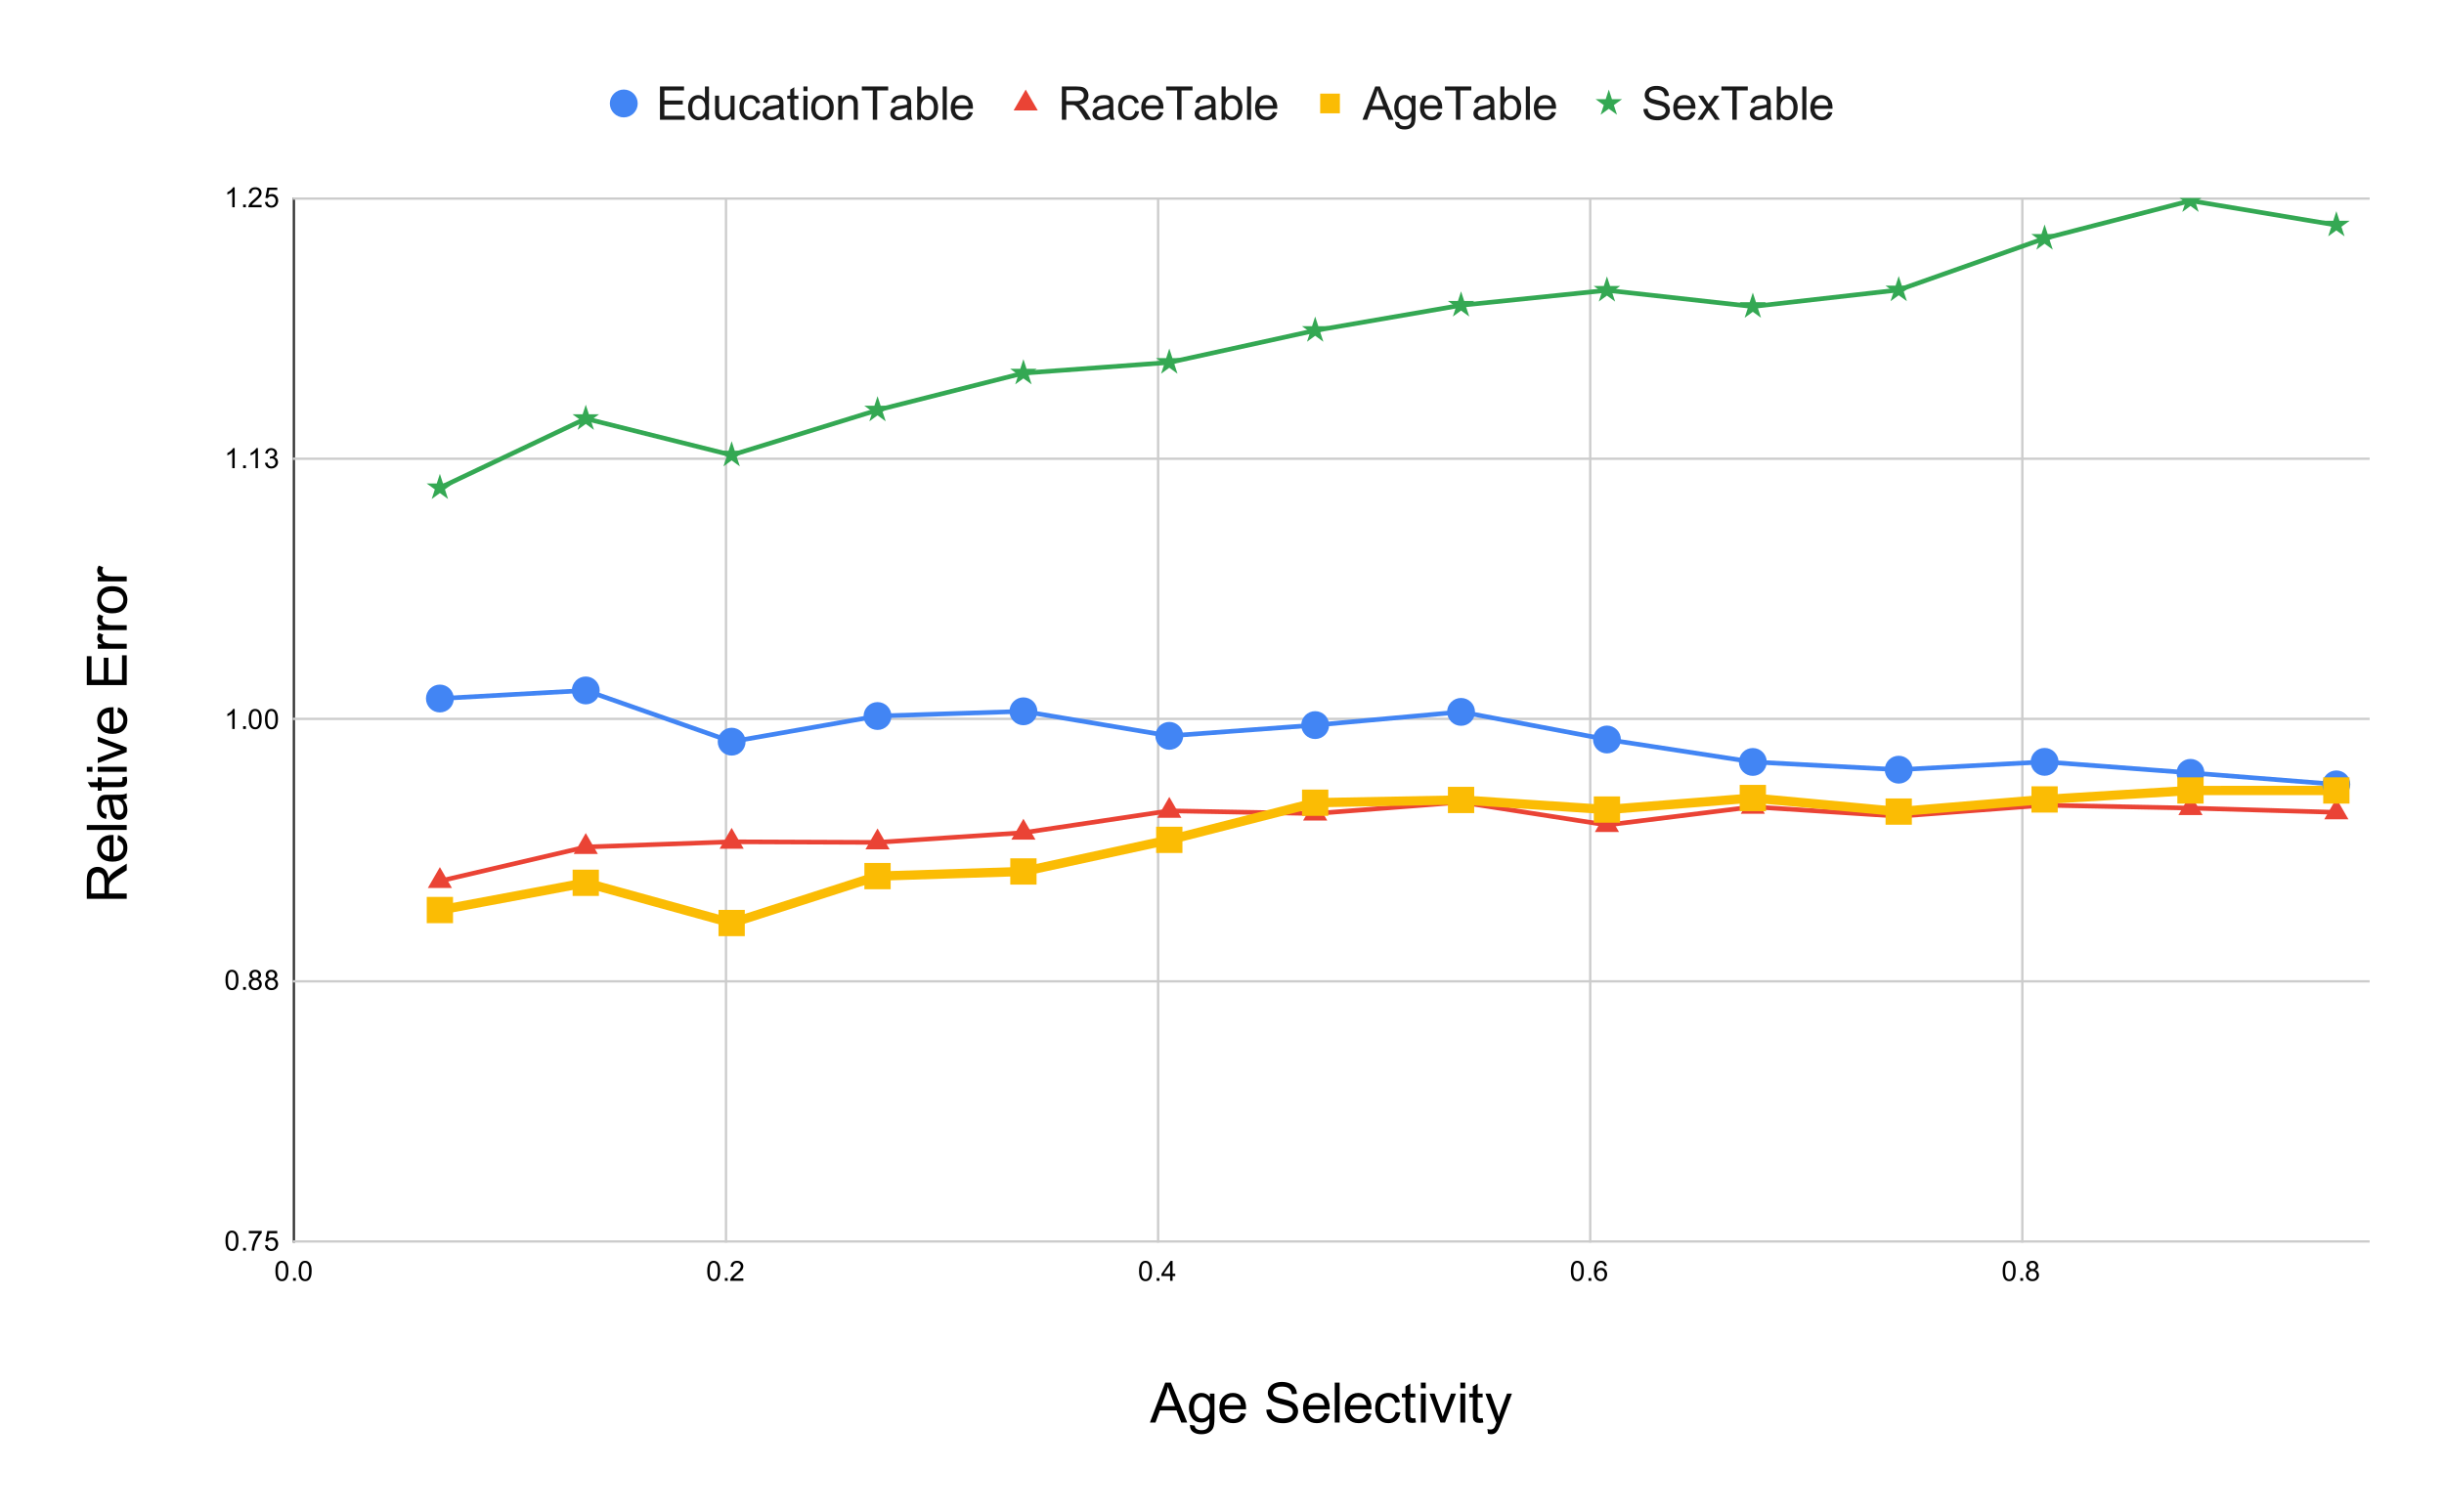 <svg version="1.1" viewBox="0.0 0.0 1052.0 651.0" fill="none" stroke="none" stroke-linecap="square" stroke-miterlimit="10" width="1052" height="651" xmlns:xlink="http://www.w3.org/1999/xlink" xmlns="http://www.w3.org/2000/svg"><path fill="#ffffff" d="M0 0L1052.0 0L1052.0 651.0L0 651.0L0 0Z" fill-rule="nonzero"/><path stroke="#333333" stroke-width="1.0" stroke-linecap="butt" d="M126.5 85.5L126.5 534.5" fill-rule="nonzero"/><path stroke="#cccccc" stroke-width="1.0" stroke-linecap="butt" d="M312.5 85.5L312.5 534.5" fill-rule="nonzero"/><path stroke="#cccccc" stroke-width="1.0" stroke-linecap="butt" d="M498.5 85.5L498.5 534.5" fill-rule="nonzero"/><path stroke="#cccccc" stroke-width="1.0" stroke-linecap="butt" d="M684.5 85.5L684.5 534.5" fill-rule="nonzero"/><path stroke="#cccccc" stroke-width="1.0" stroke-linecap="butt" d="M870.5 85.5L870.5 534.5" fill-rule="nonzero"/><path stroke="#cccccc" stroke-width="1.0" stroke-linecap="butt" d="M126.5 534.5L1019.5 534.5" fill-rule="nonzero"/><path stroke="#cccccc" stroke-width="1.0" stroke-linecap="butt" d="M126.5 422.5L1019.5 422.5" fill-rule="nonzero"/><path stroke="#cccccc" stroke-width="1.0" stroke-linecap="butt" d="M126.5 309.5L1019.5 309.5" fill-rule="nonzero"/><path stroke="#cccccc" stroke-width="1.0" stroke-linecap="butt" d="M126.5 197.5L1019.5 197.5" fill-rule="nonzero"/><path stroke="#cccccc" stroke-width="1.0" stroke-linecap="butt" d="M126.5 85.5L1019.5 85.5" fill-rule="nonzero"/><path stroke="#000000" stroke-width="1.0" stroke-linecap="butt" stroke-opacity="0.0" d="M126.5 497.5L1019.5 497.5" fill-rule="nonzero"/><path stroke="#000000" stroke-width="1.0" stroke-linecap="butt" stroke-opacity="0.0" d="M126.5 459.5L1019.5 459.5" fill-rule="nonzero"/><path stroke="#000000" stroke-width="1.0" stroke-linecap="butt" stroke-opacity="0.0" d="M126.5 384.5L1019.5 384.5" fill-rule="nonzero"/><path stroke="#000000" stroke-width="1.0" stroke-linecap="butt" stroke-opacity="0.0" d="M126.5 347.5L1019.5 347.5" fill-rule="nonzero"/><path stroke="#000000" stroke-width="1.0" stroke-linecap="butt" stroke-opacity="0.0" d="M126.5 272.5L1019.5 272.5" fill-rule="nonzero"/><path stroke="#000000" stroke-width="1.0" stroke-linecap="butt" stroke-opacity="0.0" d="M126.5 234.5L1019.5 234.5" fill-rule="nonzero"/><path stroke="#000000" stroke-width="1.0" stroke-linecap="butt" stroke-opacity="0.0" d="M126.5 160.5L1019.5 160.5" fill-rule="nonzero"/><path stroke="#000000" stroke-width="1.0" stroke-linecap="butt" stroke-opacity="0.0" d="M126.5 122.5L1019.5 122.5" fill-rule="nonzero"/><clipPath id="id_0"><path d="M126.55 85.25L1019.45 85.25L1019.45 534.45L126.55 534.45L126.55 85.25Z" clip-rule="nonzero"/></clipPath><path stroke="#4285f4" stroke-width="2.0" stroke-linecap="butt" clip-path="url(#id_0)" d="M189.344 300.739L252.138 297.265L314.932 319.318L377.726 308.277L440.52 306.249L503.314 316.813L566.108 312.186L628.902 306.5L691.696 318.384L754.49 328.051L817.284 331.378L880.078 328.009L942.872 332.744L1005.666 337.703" fill-rule="nonzero"/><path stroke="#ea4335" stroke-width="2.0" stroke-linecap="butt" clip-path="url(#id_0)" d="M189.344 379.324L252.138 364.663L314.932 362.427L377.726 362.681L440.52 358.507L503.314 349.091L566.108 350.264L628.902 345.383L691.696 355.202L754.49 347.37L817.284 351.418L880.078 346.673L942.872 347.913L1005.666 349.739" fill-rule="nonzero"/><path stroke="#fbbc04" stroke-width="4.0" stroke-linecap="butt" clip-path="url(#id_0)" d="M189.344 391.81L252.138 380.082L314.932 397.398L377.726 377.199L440.52 375.2L503.314 361.592L566.108 345.602L628.902 344.417L691.696 348.547L754.49 343.583L817.284 349.421L880.078 344.193L942.872 340.34L1005.666 340.329" fill-rule="nonzero"/><path stroke="#34a853" stroke-width="2.0" stroke-linecap="butt" clip-path="url(#id_0)" d="M189.344 210.004L252.138 180.229L314.932 195.939L377.726 176.544L440.52 160.636L503.314 156.046L566.108 142.282L628.902 131.432L691.696 124.986L754.49 131.962L817.284 124.837L880.078 102.633L942.872 86.397L1005.666 96.911" fill-rule="nonzero"/><path fill="#4285f4" clip-path="url(#id_0)" d="M195.344 300.739C195.344 304.052 192.658 306.739 189.344 306.739C186.03 306.739 183.344 304.052 183.344 300.739C183.344 297.425 186.03 294.739 189.344 294.739C192.658 294.739 195.344 297.425 195.344 300.739Z" fill-rule="nonzero"/><path fill="#4285f4" clip-path="url(#id_0)" d="M258.138 297.265C258.138 300.579 255.452 303.265 252.138 303.265C248.824 303.265 246.138 300.579 246.138 297.265C246.138 293.951 248.824 291.265 252.138 291.265C255.452 291.265 258.138 293.951 258.138 297.265Z" fill-rule="nonzero"/><path fill="#4285f4" clip-path="url(#id_0)" d="M320.932 319.318C320.932 322.631 318.246 325.318 314.932 325.318C311.618 325.318 308.932 322.631 308.932 319.318C308.932 316.004 311.618 313.318 314.932 313.318C318.246 313.318 320.932 316.004 320.932 319.318Z" fill-rule="nonzero"/><path fill="#4285f4" clip-path="url(#id_0)" d="M383.726 308.277C383.726 311.591 381.04 314.277 377.726 314.277C374.412 314.277 371.726 311.591 371.726 308.277C371.726 304.963 374.412 302.277 377.726 302.277C381.04 302.277 383.726 304.963 383.726 308.277Z" fill-rule="nonzero"/><path fill="#4285f4" clip-path="url(#id_0)" d="M446.52 306.249C446.52 309.563 443.834 312.249 440.52 312.249C437.206 312.249 434.52 309.563 434.52 306.249C434.52 302.936 437.206 300.249 440.52 300.249C443.834 300.249 446.52 302.936 446.52 306.249Z" fill-rule="nonzero"/><path fill="#4285f4" clip-path="url(#id_0)" d="M509.314 316.813C509.314 320.126 506.628 322.813 503.314 322.813C500 322.813 497.314 320.126 497.314 316.813C497.314 313.499 500 310.813 503.314 310.813C506.628 310.813 509.314 313.499 509.314 316.813Z" fill-rule="nonzero"/><path fill="#4285f4" clip-path="url(#id_0)" d="M572.108 312.186C572.108 315.5 569.422 318.186 566.108 318.186C562.794 318.186 560.108 315.5 560.108 312.186C560.108 308.872 562.794 306.186 566.108 306.186C569.422 306.186 572.108 308.872 572.108 312.186Z" fill-rule="nonzero"/><path fill="#4285f4" clip-path="url(#id_0)" d="M634.902 306.5C634.902 309.814 632.216 312.5 628.902 312.5C625.588 312.5 622.902 309.814 622.902 306.5C622.902 303.186 625.588 300.5 628.902 300.5C632.216 300.5 634.902 303.186 634.902 306.5Z" fill-rule="nonzero"/><path fill="#4285f4" clip-path="url(#id_0)" d="M697.696 318.384C697.696 321.698 695.01 324.384 691.696 324.384C688.382 324.384 685.696 321.698 685.696 318.384C685.696 315.07 688.382 312.384 691.696 312.384C695.01 312.384 697.696 315.07 697.696 318.384Z" fill-rule="nonzero"/><path fill="#4285f4" clip-path="url(#id_0)" d="M760.49 328.051C760.49 331.365 757.804 334.051 754.49 334.051C751.176 334.051 748.49 331.365 748.49 328.051C748.49 324.738 751.176 322.051 754.49 322.051C757.804 322.051 760.49 324.738 760.49 328.051Z" fill-rule="nonzero"/><path fill="#4285f4" clip-path="url(#id_0)" d="M823.284 331.378C823.284 334.692 820.598 337.378 817.284 337.378C813.97 337.378 811.284 334.692 811.284 331.378C811.284 328.065 813.97 325.378 817.284 325.378C820.598 325.378 823.284 328.065 823.284 331.378Z" fill-rule="nonzero"/><path fill="#4285f4" clip-path="url(#id_0)" d="M886.078 328.009C886.078 331.323 883.392 334.009 880.078 334.009C876.764 334.009 874.078 331.323 874.078 328.009C874.078 324.696 876.764 322.009 880.078 322.009C883.392 322.009 886.078 324.696 886.078 328.009Z" fill-rule="nonzero"/><path fill="#4285f4" clip-path="url(#id_0)" d="M948.872 332.744C948.872 336.058 946.186 338.744 942.872 338.744C939.558 338.744 936.872 336.058 936.872 332.744C936.872 329.43 939.558 326.744 942.872 326.744C946.186 326.744 948.872 329.43 948.872 332.744Z" fill-rule="nonzero"/><path fill="#4285f4" clip-path="url(#id_0)" d="M1011.666 337.703C1011.666 341.017 1008.98 343.703 1005.666 343.703C1002.352 343.703 999.666 341.017 999.666 337.703C999.666 334.389 1002.352 331.703 1005.666 331.703C1008.98 331.703 1011.666 334.389 1011.666 337.703Z" fill-rule="nonzero"/><path fill="#ea4335" clip-path="url(#id_0)" d="M189.344 373.324L194.54 382.324L184.148 382.324Z" fill-rule="nonzero"/><path fill="#ea4335" clip-path="url(#id_0)" d="M252.138 358.663L257.334 367.663L246.942 367.663Z" fill-rule="nonzero"/><path fill="#ea4335" clip-path="url(#id_0)" d="M314.932 356.427L320.128 365.427L309.736 365.427Z" fill-rule="nonzero"/><path fill="#ea4335" clip-path="url(#id_0)" d="M377.726 356.681L382.922 365.681L372.53 365.681Z" fill-rule="nonzero"/><path fill="#ea4335" clip-path="url(#id_0)" d="M440.52 352.507L445.716 361.507L435.324 361.507Z" fill-rule="nonzero"/><path fill="#ea4335" clip-path="url(#id_0)" d="M503.314 343.091L508.51 352.091L498.118 352.091Z" fill-rule="nonzero"/><path fill="#ea4335" clip-path="url(#id_0)" d="M566.108 344.264L571.304 353.264L560.912 353.264Z" fill-rule="nonzero"/><path fill="#ea4335" clip-path="url(#id_0)" d="M628.902 339.383L634.098 348.383L623.706 348.383Z" fill-rule="nonzero"/><path fill="#ea4335" clip-path="url(#id_0)" d="M691.696 349.202L696.892 358.202L686.5 358.202Z" fill-rule="nonzero"/><path fill="#ea4335" clip-path="url(#id_0)" d="M754.49 341.37L759.686 350.37L749.294 350.37Z" fill-rule="nonzero"/><path fill="#ea4335" clip-path="url(#id_0)" d="M817.284 345.418L822.48 354.418L812.088 354.418Z" fill-rule="nonzero"/><path fill="#ea4335" clip-path="url(#id_0)" d="M880.078 340.673L885.274 349.673L874.882 349.673Z" fill-rule="nonzero"/><path fill="#ea4335" clip-path="url(#id_0)" d="M942.872 341.913L948.068 350.913L937.676 350.913Z" fill-rule="nonzero"/><path fill="#ea4335" clip-path="url(#id_0)" d="M1005.666 343.739L1010.862 352.739L1000.47 352.739Z" fill-rule="nonzero"/><path fill="#fbbc04" clip-path="url(#id_0)" d="M183.687 386.153L195.001 386.153L195.001 397.467L183.687 397.467Z" fill-rule="nonzero"/><path fill="#fbbc04" clip-path="url(#id_0)" d="M246.481 374.425L257.795 374.425L257.795 385.739L246.481 385.739Z" fill-rule="nonzero"/><path fill="#fbbc04" clip-path="url(#id_0)" d="M309.275 391.741L320.589 391.741L320.589 403.055L309.275 403.055Z" fill-rule="nonzero"/><path fill="#fbbc04" clip-path="url(#id_0)" d="M372.069 371.542L383.383 371.542L383.383 382.856L372.069 382.856Z" fill-rule="nonzero"/><path fill="#fbbc04" clip-path="url(#id_0)" d="M434.863 369.543L446.177 369.543L446.177 380.857L434.863 380.857Z" fill-rule="nonzero"/><path fill="#fbbc04" clip-path="url(#id_0)" d="M497.657 355.936L508.971 355.936L508.971 367.249L497.657 367.249Z" fill-rule="nonzero"/><path fill="#fbbc04" clip-path="url(#id_0)" d="M560.451 339.945L571.765 339.945L571.765 351.259L560.451 351.259Z" fill-rule="nonzero"/><path fill="#fbbc04" clip-path="url(#id_0)" d="M623.245 338.76L634.559 338.76L634.559 350.074L623.245 350.074Z" fill-rule="nonzero"/><path fill="#fbbc04" clip-path="url(#id_0)" d="M686.039 342.89L697.353 342.89L697.353 354.204L686.039 354.204Z" fill-rule="nonzero"/><path fill="#fbbc04" clip-path="url(#id_0)" d="M748.833 337.926L760.147 337.926L760.147 349.24L748.833 349.24Z" fill-rule="nonzero"/><path fill="#fbbc04" clip-path="url(#id_0)" d="M811.627 343.764L822.941 343.764L822.941 355.078L811.627 355.078Z" fill-rule="nonzero"/><path fill="#fbbc04" clip-path="url(#id_0)" d="M874.421 338.536L885.735 338.536L885.735 349.85L874.421 349.85Z" fill-rule="nonzero"/><path fill="#fbbc04" clip-path="url(#id_0)" d="M937.215 334.683L948.529 334.683L948.529 345.997L937.215 345.997Z" fill-rule="nonzero"/><path fill="#fbbc04" clip-path="url(#id_0)" d="M1000.009 334.672L1011.323 334.672L1011.323 345.986L1000.009 345.986Z" fill-rule="nonzero"/><path fill="#34a853" clip-path="url(#id_0)" d="M189.344 204.004L190.691 208.15L195.05 208.15L191.524 210.713L192.871 214.858L189.344 212.296L185.817 214.858L187.164 210.713L183.638 208.15L187.997 208.15Z" fill-rule="nonzero"/><path fill="#34a853" clip-path="url(#id_0)" d="M252.138 174.229L253.485 178.375L257.844 178.375L254.318 180.938L255.665 185.083L252.138 182.521L248.611 185.083L249.958 180.938L246.432 178.375L250.791 178.375Z" fill-rule="nonzero"/><path fill="#34a853" clip-path="url(#id_0)" d="M314.932 189.939L316.279 194.084L320.638 194.084L317.112 196.647L318.459 200.793L314.932 198.23L311.405 200.793L312.752 196.647L309.226 194.084L313.585 194.084Z" fill-rule="nonzero"/><path fill="#34a853" clip-path="url(#id_0)" d="M377.726 170.544L379.073 174.69L383.432 174.69L379.906 177.253L381.253 181.398L377.726 178.836L374.199 181.398L375.546 177.253L372.02 174.69L376.379 174.69Z" fill-rule="nonzero"/><path fill="#34a853" clip-path="url(#id_0)" d="M440.52 154.636L441.867 158.782L446.226 158.782L442.7 161.345L444.047 165.49L440.52 162.928L436.993 165.49L438.34 161.345L434.814 158.782L439.173 158.782Z" fill-rule="nonzero"/><path fill="#34a853" clip-path="url(#id_0)" d="M503.314 150.046L504.661 154.192L509.02 154.192L505.494 156.755L506.841 160.901L503.314 158.338L499.787 160.901L501.134 156.755L497.608 154.192L501.967 154.192Z" fill-rule="nonzero"/><path fill="#34a853" clip-path="url(#id_0)" d="M566.108 136.282L567.455 140.428L571.814 140.428L568.288 142.99L569.635 147.136L566.108 144.574L562.581 147.136L563.928 142.99L560.402 140.428L564.761 140.428Z" fill-rule="nonzero"/><path fill="#34a853" clip-path="url(#id_0)" d="M628.902 125.432L630.249 129.577L634.608 129.577L631.082 132.14L632.429 136.286L628.902 133.723L625.375 136.286L626.722 132.14L623.196 129.577L627.555 129.577Z" fill-rule="nonzero"/><path fill="#34a853" clip-path="url(#id_0)" d="M691.696 118.986L693.043 123.132L697.402 123.132L693.876 125.694L695.223 129.84L691.696 127.277L688.169 129.84L689.516 125.694L685.99 123.132L690.349 123.132Z" fill-rule="nonzero"/><path fill="#34a853" clip-path="url(#id_0)" d="M754.49 125.962L755.837 130.108L760.196 130.108L756.67 132.67L758.017 136.816L754.49 134.254L750.963 136.816L752.311 132.67L748.784 130.108L753.143 130.108Z" fill-rule="nonzero"/><path fill="#34a853" clip-path="url(#id_0)" d="M817.284 118.837L818.631 122.983L822.99 122.983L819.464 125.545L820.811 129.691L817.284 127.129L813.757 129.691L815.105 125.545L811.578 122.983L815.937 122.983Z" fill-rule="nonzero"/><path fill="#34a853" clip-path="url(#id_0)" d="M880.078 96.633L881.425 100.779L885.784 100.779L882.258 103.342L883.605 107.487L880.078 104.925L876.551 107.487L877.899 103.342L874.372 100.779L878.731 100.779Z" fill-rule="nonzero"/><path fill="#34a853" clip-path="url(#id_0)" d="M942.872 80.397L944.219 84.543L948.578 84.543L945.052 87.105L946.399 91.251L942.872 88.689L939.345 91.251L940.692 87.105L937.166 84.543L941.525 84.543Z" fill-rule="nonzero"/><path fill="#34a853" clip-path="url(#id_0)" d="M1005.666 90.911L1007.013 95.057L1011.372 95.057L1007.846 97.619L1009.193 101.765L1005.666 99.203L1002.139 101.765L1003.486 97.619L999.96 95.057L1004.319 95.057Z" fill-rule="nonzero"/><path fill="#000000" d="M494.969 612.45L501.562 595.263L504.016 595.263L511.047 612.45L508.453 612.45L506.453 607.247L499.266 607.247L497.375 612.45L494.969 612.45ZM499.922 605.388L505.75 605.388L503.953 600.638Q503.141 598.466 502.734 597.075Q502.406 598.731 501.812 600.356L499.922 605.388ZM512.203 613.481L514.25 613.794Q514.375 614.731 514.969 615.169Q515.75 615.763 517.109 615.763Q518.578 615.763 519.375 615.169Q520.172 614.591 520.453 613.528Q520.609 612.888 520.594 610.825Q519.219 612.45 517.156 612.45Q514.594 612.45 513.188 610.606Q511.781 608.747 511.781 606.153Q511.781 604.372 512.422 602.872Q513.062 601.356 514.281 600.544Q515.516 599.716 517.172 599.716Q519.375 599.716 520.797 601.497L520.797 599.997L522.75 599.997L522.75 610.763Q522.75 613.669 522.156 614.872Q521.562 616.091 520.281 616.794Q519.0 617.497 517.125 617.497Q514.891 617.497 513.516 616.497Q512.156 615.497 512.203 613.481ZM513.938 605.997Q513.938 608.45 514.906 609.575Q515.891 610.7 517.359 610.7Q518.812 610.7 519.797 609.591Q520.781 608.466 520.781 606.075Q520.781 603.794 519.766 602.638Q518.75 601.466 517.312 601.466Q515.906 601.466 514.922 602.606Q513.938 603.747 513.938 605.997ZM534.109 608.434L536.281 608.716Q535.766 610.622 534.375 611.684Q532.984 612.731 530.812 612.731Q528.078 612.731 526.469 611.059Q524.875 609.372 524.875 606.325Q524.875 603.184 526.484 601.45Q528.109 599.716 530.688 599.716Q533.188 599.716 534.766 601.419Q536.359 603.122 536.359 606.2Q536.359 606.388 536.344 606.763L527.062 606.763Q527.172 608.809 528.219 609.903Q529.266 610.997 530.828 610.997Q531.984 610.997 532.797 610.388Q533.625 609.778 534.109 608.434ZM527.172 605.028L534.125 605.028Q533.984 603.466 533.328 602.669Q532.328 601.45 530.719 601.45Q529.266 601.45 528.266 602.434Q527.281 603.403 527.172 605.028ZM545.078 606.934L547.219 606.747Q547.375 608.028 547.922 608.856Q548.484 609.684 549.656 610.2Q550.828 610.7 552.297 610.7Q553.594 610.7 554.594 610.325Q555.594 609.934 556.078 609.263Q556.562 608.575 556.562 607.778Q556.562 606.981 556.094 606.372Q555.625 605.763 554.547 605.356Q553.859 605.091 551.484 604.528Q549.125 603.95 548.172 603.45Q546.938 602.809 546.328 601.856Q545.734 600.888 545.734 599.716Q545.734 598.403 546.469 597.278Q547.219 596.153 548.625 595.575Q550.047 594.981 551.781 594.981Q553.688 594.981 555.141 595.591Q556.609 596.2 557.391 597.403Q558.188 598.591 558.234 600.106L556.062 600.278Q555.891 598.638 554.875 597.809Q553.859 596.981 551.875 596.981Q549.812 596.981 548.859 597.747Q547.922 598.497 547.922 599.559Q547.922 600.481 548.594 601.075Q549.25 601.684 552.016 602.309Q554.797 602.934 555.828 603.403Q557.328 604.091 558.031 605.153Q558.75 606.216 558.75 607.591Q558.75 608.966 557.969 610.184Q557.188 611.388 555.719 612.075Q554.25 612.747 552.406 612.747Q550.078 612.747 548.5 612.075Q546.922 611.388 546.016 610.028Q545.125 608.653 545.078 606.934ZM570.109 608.434L572.281 608.716Q571.766 610.622 570.375 611.684Q568.984 612.731 566.812 612.731Q564.078 612.731 562.469 611.059Q560.875 609.372 560.875 606.325Q560.875 603.184 562.484 601.45Q564.109 599.716 566.688 599.716Q569.188 599.716 570.766 601.419Q572.359 603.122 572.359 606.2Q572.359 606.388 572.344 606.763L563.062 606.763Q563.172 608.809 564.219 609.903Q565.266 610.997 566.828 610.997Q567.984 610.997 568.797 610.388Q569.625 609.778 570.109 608.434ZM563.172 605.028L570.125 605.028Q569.984 603.466 569.328 602.669Q568.328 601.45 566.719 601.45Q565.266 601.45 564.266 602.434Q563.281 603.403 563.172 605.028ZM574.531 612.45L574.531 595.263L576.641 595.263L576.641 612.45L574.531 612.45ZM588.109 608.434L590.281 608.716Q589.766 610.622 588.375 611.684Q586.984 612.731 584.812 612.731Q582.078 612.731 580.469 611.059Q578.875 609.372 578.875 606.325Q578.875 603.184 580.484 601.45Q582.109 599.716 584.688 599.716Q587.188 599.716 588.766 601.419Q590.359 603.122 590.359 606.2Q590.359 606.388 590.344 606.763L581.062 606.763Q581.172 608.809 582.219 609.903Q583.266 610.997 584.828 610.997Q585.984 610.997 586.797 610.388Q587.625 609.778 588.109 608.434ZM581.172 605.028L588.125 605.028Q587.984 603.466 587.328 602.669Q586.328 601.45 584.719 601.45Q583.266 601.45 582.266 602.434Q581.281 603.403 581.172 605.028ZM600.703 607.888L602.781 608.153Q602.438 610.309 601.031 611.528Q599.641 612.731 597.594 612.731Q595.047 612.731 593.484 611.059Q591.938 609.388 591.938 606.278Q591.938 604.263 592.609 602.747Q593.281 601.231 594.641 600.481Q596.0 599.716 597.609 599.716Q599.641 599.716 600.922 600.747Q602.219 601.778 602.578 603.653L600.531 603.981Q600.234 602.716 599.484 602.091Q598.75 601.45 597.688 601.45Q596.094 601.45 595.094 602.606Q594.109 603.747 594.109 606.216Q594.109 608.716 595.062 609.856Q596.031 610.997 597.578 610.997Q598.812 610.997 599.641 610.231Q600.484 609.466 600.703 607.888ZM609.188 610.559L609.5 612.419Q608.609 612.622 607.906 612.622Q606.75 612.622 606.109 612.263Q605.484 611.888 605.219 611.294Q604.969 610.7 604.969 608.809L604.969 601.638L603.422 601.638L603.422 599.997L604.969 599.997L604.969 596.919L607.062 595.653L607.062 599.997L609.188 599.997L609.188 601.638L607.062 601.638L607.062 608.919Q607.062 609.825 607.172 610.091Q607.297 610.341 607.547 610.497Q607.797 610.638 608.266 610.638Q608.609 610.638 609.188 610.559ZM611.594 597.7L611.594 595.263L613.703 595.263L613.703 597.7L611.594 597.7ZM611.594 612.45L611.594 599.997L613.703 599.997L613.703 612.45L611.594 612.45ZM620.047 612.45L615.312 599.997L617.531 599.997L620.203 607.45Q620.641 608.669 621.0 609.966Q621.281 608.981 621.781 607.591L624.547 599.997L626.719 599.997L622.016 612.45L620.047 612.45ZM628.594 597.7L628.594 595.263L630.703 595.263L630.703 597.7L628.594 597.7ZM628.594 612.45L628.594 599.997L630.703 599.997L630.703 612.45L628.594 612.45ZM638.188 610.559L638.5 612.419Q637.609 612.622 636.906 612.622Q635.75 612.622 635.109 612.263Q634.484 611.888 634.219 611.294Q633.969 610.7 633.969 608.809L633.969 601.638L632.422 601.638L632.422 599.997L633.969 599.997L633.969 596.919L636.062 595.653L636.062 599.997L638.188 599.997L638.188 601.638L636.062 601.638L636.062 608.919Q636.062 609.825 636.172 610.091Q636.297 610.341 636.547 610.497Q636.797 610.638 637.266 610.638Q637.609 610.638 638.188 610.559ZM640.484 617.247L640.25 615.263Q640.953 615.45 641.469 615.45Q642.172 615.45 642.594 615.216Q643.016 614.981 643.281 614.559Q643.484 614.247 643.922 612.997Q643.984 612.809 644.109 612.481L639.391 599.997L641.656 599.997L644.25 607.216Q644.75 608.575 645.156 610.091Q645.516 608.638 646.016 607.263L648.688 599.997L650.797 599.997L646.062 612.669Q645.297 614.716 644.875 615.481Q644.312 616.528 643.578 617.013Q642.859 617.497 641.844 617.497Q641.234 617.497 640.484 617.247Z" fill-rule="nonzero"/><path fill="#000000" d="M54.55 386.959L37.363 386.959L37.363 379.35Q37.363 377.053 37.831 375.866Q38.3 374.663 39.472 373.944Q40.644 373.225 42.05 373.225Q43.878 373.225 45.144 374.413Q46.394 375.6 46.738 378.069Q47.159 377.163 47.581 376.694Q48.503 375.694 49.878 374.803L54.55 371.819L54.55 374.678L50.972 376.959Q49.425 377.944 48.613 378.6Q47.784 379.241 47.456 379.756Q47.128 380.256 47.003 380.788Q46.925 381.178 46.925 382.053L46.925 384.694L54.55 384.694L54.55 386.959ZM44.956 384.694L44.956 379.803Q44.956 378.241 44.628 377.366Q44.3 376.491 43.597 376.038Q42.894 375.569 42.05 375.569Q40.831 375.569 40.05 376.459Q39.269 377.334 39.269 379.256L39.269 384.694L44.956 384.694ZM50.534 361.741L50.816 359.569Q52.722 360.084 53.784 361.475Q54.831 362.866 54.831 365.038Q54.831 367.772 53.159 369.381Q51.472 370.975 48.425 370.975Q45.284 370.975 43.55 369.366Q41.816 367.741 41.816 365.163Q41.816 362.663 43.519 361.084Q45.222 359.491 48.3 359.491Q48.488 359.491 48.863 359.506L48.863 368.788Q50.909 368.678 52.003 367.631Q53.097 366.584 53.097 365.022Q53.097 363.866 52.488 363.053Q51.878 362.225 50.534 361.741ZM47.128 368.678L47.128 361.725Q45.566 361.866 44.769 362.522Q43.55 363.522 43.55 365.131Q43.55 366.584 44.534 367.584Q45.503 368.569 47.128 368.678ZM54.55 357.319L37.363 357.319L37.363 355.209L54.55 355.209L54.55 357.319ZM53.019 344.147Q54.003 345.319 54.425 346.413Q54.831 347.491 54.831 348.725Q54.831 350.772 53.831 351.881Q52.831 352.975 51.269 352.975Q50.347 352.975 49.597 352.569Q48.847 352.147 48.394 351.475Q47.925 350.803 47.691 349.959Q47.534 349.334 47.378 348.084Q47.066 345.522 46.644 344.319Q46.222 344.303 46.097 344.303Q44.816 344.303 44.284 344.913Q43.566 345.709 43.566 347.303Q43.566 348.803 44.097 349.506Q44.613 350.209 45.941 350.553L45.659 352.616Q44.331 352.334 43.519 351.694Q42.706 351.053 42.269 349.834Q41.816 348.616 41.816 347.006Q41.816 345.413 42.191 344.413Q42.566 343.413 43.144 342.944Q43.706 342.475 44.581 342.288Q45.113 342.194 46.519 342.194L49.331 342.194Q52.269 342.194 53.05 342.053Q53.831 341.913 54.55 341.522L54.55 343.725Q53.894 344.053 53.019 344.147ZM48.3 344.319Q48.769 345.475 49.097 347.772Q49.284 349.069 49.519 349.616Q49.753 350.147 50.206 350.444Q50.659 350.725 51.206 350.725Q52.05 350.725 52.613 350.1Q53.175 349.459 53.175 348.225Q53.175 347.006 52.644 346.053Q52.113 345.1 51.191 344.663Q50.472 344.319 49.081 344.319L48.3 344.319ZM52.659 334.663L54.519 334.35Q54.722 335.241 54.722 335.944Q54.722 337.1 54.363 337.741Q53.988 338.366 53.394 338.631Q52.8 338.881 50.909 338.881L43.738 338.881L43.738 340.428L42.097 340.428L42.097 338.881L39.019 338.881L37.753 336.788L42.097 336.788L42.097 334.663L43.738 334.663L43.738 336.788L51.019 336.788Q51.925 336.788 52.191 336.678Q52.441 336.553 52.597 336.303Q52.738 336.053 52.738 335.584Q52.738 335.241 52.659 334.663ZM39.8 332.256L37.363 332.256L37.363 330.147L39.8 330.147L39.8 332.256ZM54.55 332.256L42.097 332.256L42.097 330.147L54.55 330.147L54.55 332.256ZM54.55 323.803L42.097 328.538L42.097 326.319L49.55 323.647Q50.769 323.209 52.066 322.85Q51.081 322.569 49.691 322.069L42.097 319.303L42.097 317.131L54.55 321.834L54.55 323.803ZM50.534 306.741L50.816 304.569Q52.722 305.084 53.784 306.475Q54.831 307.866 54.831 310.038Q54.831 312.772 53.159 314.381Q51.472 315.975 48.425 315.975Q45.284 315.975 43.55 314.366Q41.816 312.741 41.816 310.163Q41.816 307.663 43.519 306.084Q45.222 304.491 48.3 304.491Q48.488 304.491 48.863 304.506L48.863 313.788Q50.909 313.678 52.003 312.631Q53.097 311.584 53.097 310.022Q53.097 308.866 52.488 308.053Q51.878 307.225 50.534 306.741ZM47.128 313.678L47.128 306.725Q45.566 306.866 44.769 307.522Q43.55 308.522 43.55 310.131Q43.55 311.584 44.534 312.584Q45.503 313.569 47.128 313.678ZM54.55 294.944L37.363 294.944L37.363 282.522L39.394 282.522L39.394 292.678L44.659 292.678L44.659 283.178L46.675 283.178L46.675 292.678L52.519 292.678L52.519 282.131L54.55 282.131L54.55 294.944ZM54.55 279.288L42.097 279.288L42.097 277.397L43.988 277.397Q42.659 276.663 42.238 276.053Q41.816 275.428 41.816 274.694Q41.816 273.631 42.503 272.522L44.456 273.256Q44.003 274.022 44.003 274.803Q44.003 275.491 44.425 276.053Q44.831 276.6 45.566 276.834Q46.691 277.178 48.034 277.178L54.55 277.178L54.55 279.288ZM54.55 271.288L42.097 271.288L42.097 269.397L43.988 269.397Q42.659 268.663 42.238 268.053Q41.816 267.428 41.816 266.694Q41.816 265.631 42.503 264.522L44.456 265.256Q44.003 266.022 44.003 266.803Q44.003 267.491 44.425 268.053Q44.831 268.6 45.566 268.834Q46.691 269.178 48.034 269.178L54.55 269.178L54.55 271.288ZM48.331 264.053Q44.863 264.053 43.206 262.131Q41.816 260.522 41.816 258.209Q41.816 255.647 43.503 254.022Q45.191 252.397 48.144 252.397Q50.55 252.397 51.925 253.116Q53.3 253.834 54.066 255.209Q54.831 256.584 54.831 258.209Q54.831 260.834 53.159 262.444Q51.472 264.053 48.331 264.053ZM48.331 261.881Q50.722 261.881 51.909 260.85Q53.097 259.803 53.097 258.209Q53.097 256.647 51.909 255.6Q50.706 254.553 48.253 254.553Q45.941 254.553 44.753 255.616Q43.566 256.663 43.566 258.209Q43.566 259.803 44.753 260.85Q45.941 261.881 48.331 261.881ZM54.55 250.287L42.097 250.287L42.097 248.397L43.988 248.397Q42.659 247.662 42.238 247.053Q41.816 246.428 41.816 245.694Q41.816 244.631 42.503 243.522L44.456 244.256Q44.003 245.022 44.003 245.803Q44.003 246.491 44.425 247.053Q44.831 247.6 45.566 247.834Q46.691 248.178 48.034 248.178L54.55 248.178L54.55 250.287Z" fill-rule="nonzero"/><path fill="#000000" d="M97.05 534.216Q97.05 532.684 97.362 531.763Q97.675 530.825 98.284 530.325Q98.909 529.825 99.847 529.825Q100.534 529.825 101.05 530.106Q101.581 530.388 101.925 530.919Q102.269 531.434 102.456 532.184Q102.644 532.934 102.644 534.216Q102.644 535.731 102.331 536.653Q102.034 537.575 101.409 538.091Q100.8 538.591 99.847 538.591Q98.612 538.591 97.894 537.7Q97.05 536.638 97.05 534.216ZM98.128 534.216Q98.128 536.325 98.628 537.028Q99.128 537.731 99.847 537.731Q100.581 537.731 101.066 537.028Q101.566 536.325 101.566 534.216Q101.566 532.091 101.066 531.403Q100.581 530.7 99.831 530.7Q99.112 530.7 98.675 531.309Q98.128 532.091 98.128 534.216ZM104.644 538.45L104.644 537.247L105.847 537.247L105.847 538.45L104.644 538.45ZM107.112 530.981L107.112 529.966L112.675 529.966L112.675 530.794Q111.862 531.669 111.05 533.122Q110.253 534.559 109.816 536.091Q109.487 537.169 109.409 538.45L108.316 538.45Q108.331 537.434 108.706 535.997Q109.097 534.559 109.8 533.231Q110.519 531.903 111.331 530.981L107.112 530.981ZM114.05 536.2L115.159 536.106Q115.284 536.919 115.722 537.325Q116.175 537.731 116.816 537.731Q117.566 537.731 118.097 537.153Q118.628 536.575 118.628 535.638Q118.628 534.731 118.112 534.216Q117.612 533.684 116.784 533.684Q116.284 533.684 115.862 533.919Q115.456 534.153 115.222 534.513L114.237 534.388L115.066 529.981L119.347 529.981L119.347 530.981L115.909 530.981L115.456 533.294Q116.222 532.747 117.066 532.747Q118.191 532.747 118.956 533.528Q119.737 534.309 119.737 535.544Q119.737 536.7 119.066 537.559Q118.237 538.591 116.816 538.591Q115.644 538.591 114.894 537.934Q114.159 537.278 114.05 536.2Z" fill-rule="nonzero"/><path fill="#000000" d="M97.05 421.916Q97.05 420.384 97.362 419.462Q97.675 418.525 98.284 418.025Q98.909 417.525 99.847 417.525Q100.534 417.525 101.05 417.806Q101.581 418.087 101.925 418.619Q102.269 419.134 102.456 419.884Q102.644 420.634 102.644 421.916Q102.644 423.431 102.331 424.353Q102.034 425.275 101.409 425.791Q100.8 426.291 99.847 426.291Q98.612 426.291 97.894 425.4Q97.05 424.337 97.05 421.916ZM98.128 421.916Q98.128 424.025 98.628 424.728Q99.128 425.431 99.847 425.431Q100.581 425.431 101.066 424.728Q101.566 424.025 101.566 421.916Q101.566 419.791 101.066 419.103Q100.581 418.4 99.831 418.4Q99.112 418.4 98.675 419.009Q98.128 419.791 98.128 421.916ZM104.644 426.15L104.644 424.947L105.847 424.947L105.847 426.15L104.644 426.15ZM108.675 421.494Q108.019 421.244 107.691 420.806Q107.378 420.353 107.378 419.744Q107.378 418.806 108.05 418.166Q108.737 417.525 109.847 417.525Q110.972 417.525 111.659 418.181Q112.347 418.837 112.347 419.775Q112.347 420.369 112.034 420.806Q111.722 421.244 111.081 421.494Q111.878 421.744 112.284 422.322Q112.691 422.9 112.691 423.697Q112.691 424.791 111.909 425.541Q111.144 426.291 109.862 426.291Q108.597 426.291 107.816 425.541Q107.034 424.791 107.034 423.666Q107.034 422.822 107.456 422.259Q107.894 421.697 108.675 421.494ZM108.456 419.697Q108.456 420.306 108.847 420.697Q109.253 421.087 109.878 421.087Q110.487 421.087 110.878 420.712Q111.269 420.322 111.269 419.759Q111.269 419.181 110.862 418.791Q110.456 418.384 109.862 418.384Q109.253 418.384 108.847 418.775Q108.456 419.166 108.456 419.697ZM108.128 423.666Q108.128 424.119 108.331 424.541Q108.55 424.962 108.972 425.197Q109.394 425.431 109.878 425.431Q110.628 425.431 111.112 424.947Q111.612 424.462 111.612 423.712Q111.612 422.947 111.112 422.447Q110.612 421.947 109.847 421.947Q109.097 421.947 108.612 422.447Q108.128 422.931 108.128 423.666ZM115.675 421.494Q115.019 421.244 114.691 420.806Q114.378 420.353 114.378 419.744Q114.378 418.806 115.05 418.166Q115.737 417.525 116.847 417.525Q117.972 417.525 118.659 418.181Q119.347 418.837 119.347 419.775Q119.347 420.369 119.034 420.806Q118.722 421.244 118.081 421.494Q118.878 421.744 119.284 422.322Q119.691 422.9 119.691 423.697Q119.691 424.791 118.909 425.541Q118.144 426.291 116.862 426.291Q115.597 426.291 114.816 425.541Q114.034 424.791 114.034 423.666Q114.034 422.822 114.456 422.259Q114.894 421.697 115.675 421.494ZM115.456 419.697Q115.456 420.306 115.847 420.697Q116.253 421.087 116.878 421.087Q117.487 421.087 117.878 420.712Q118.269 420.322 118.269 419.759Q118.269 419.181 117.862 418.791Q117.456 418.384 116.862 418.384Q116.253 418.384 115.847 418.775Q115.456 419.166 115.456 419.697ZM115.128 423.666Q115.128 424.119 115.331 424.541Q115.55 424.962 115.972 425.197Q116.394 425.431 116.878 425.431Q117.628 425.431 118.112 424.947Q118.612 424.462 118.612 423.712Q118.612 422.947 118.112 422.447Q117.612 421.947 116.847 421.947Q116.097 421.947 115.612 422.447Q115.128 422.931 115.128 423.666Z" fill-rule="nonzero"/><path fill="#000000" d="M101.019 313.85L99.972 313.85L99.972 307.131Q99.581 307.491 98.956 307.866Q98.347 308.225 97.862 308.397L97.862 307.381Q98.737 306.959 99.394 306.381Q100.066 305.788 100.347 305.225L101.019 305.225L101.019 313.85ZM104.644 313.85L104.644 312.647L105.847 312.647L105.847 313.85L104.644 313.85ZM107.05 309.616Q107.05 308.084 107.362 307.163Q107.675 306.225 108.284 305.725Q108.909 305.225 109.847 305.225Q110.534 305.225 111.05 305.506Q111.581 305.788 111.925 306.319Q112.269 306.834 112.456 307.584Q112.644 308.334 112.644 309.616Q112.644 311.131 112.331 312.053Q112.034 312.975 111.409 313.491Q110.8 313.991 109.847 313.991Q108.612 313.991 107.894 313.1Q107.05 312.038 107.05 309.616ZM108.128 309.616Q108.128 311.725 108.628 312.428Q109.128 313.131 109.847 313.131Q110.581 313.131 111.066 312.428Q111.566 311.725 111.566 309.616Q111.566 307.491 111.066 306.803Q110.581 306.1 109.831 306.1Q109.112 306.1 108.675 306.709Q108.128 307.491 108.128 309.616ZM114.05 309.616Q114.05 308.084 114.362 307.163Q114.675 306.225 115.284 305.725Q115.909 305.225 116.847 305.225Q117.534 305.225 118.05 305.506Q118.581 305.788 118.925 306.319Q119.269 306.834 119.456 307.584Q119.644 308.334 119.644 309.616Q119.644 311.131 119.331 312.053Q119.034 312.975 118.409 313.491Q117.8 313.991 116.847 313.991Q115.612 313.991 114.894 313.1Q114.05 312.038 114.05 309.616ZM115.128 309.616Q115.128 311.725 115.628 312.428Q116.128 313.131 116.847 313.131Q117.581 313.131 118.066 312.428Q118.566 311.725 118.566 309.616Q118.566 307.491 118.066 306.803Q117.581 306.1 116.831 306.1Q116.112 306.1 115.675 306.709Q115.128 307.491 115.128 309.616Z" fill-rule="nonzero"/><path fill="#000000" d="M101.019 201.55L99.972 201.55L99.972 194.831Q99.581 195.191 98.956 195.566Q98.347 195.925 97.862 196.097L97.862 195.081Q98.737 194.659 99.394 194.081Q100.066 193.488 100.347 192.925L101.019 192.925L101.019 201.55ZM104.644 201.55L104.644 200.347L105.847 200.347L105.847 201.55L104.644 201.55ZM111.019 201.55L109.972 201.55L109.972 194.831Q109.581 195.191 108.956 195.566Q108.347 195.925 107.862 196.097L107.862 195.081Q108.737 194.659 109.394 194.081Q110.066 193.488 110.347 192.925L111.019 192.925L111.019 201.55ZM114.05 199.284L115.112 199.144Q115.284 200.034 115.722 200.441Q116.159 200.831 116.784 200.831Q117.534 200.831 118.05 200.316Q118.566 199.8 118.566 199.034Q118.566 198.316 118.081 197.847Q117.612 197.363 116.878 197.363Q116.581 197.363 116.128 197.488L116.253 196.55Q116.362 196.566 116.425 196.566Q117.097 196.566 117.628 196.222Q118.175 195.863 118.175 195.128Q118.175 194.55 117.784 194.175Q117.394 193.784 116.769 193.784Q116.159 193.784 115.737 194.175Q115.331 194.566 115.222 195.331L114.159 195.144Q114.347 194.097 115.034 193.519Q115.722 192.925 116.737 192.925Q117.441 192.925 118.034 193.238Q118.628 193.534 118.941 194.05Q119.253 194.566 119.253 195.159Q119.253 195.706 118.956 196.175Q118.659 196.628 118.081 196.894Q118.831 197.066 119.253 197.628Q119.675 198.175 119.675 199.019Q119.675 200.144 118.847 200.925Q118.034 201.706 116.784 201.706Q115.659 201.706 114.909 201.034Q114.159 200.347 114.05 199.284Z" fill-rule="nonzero"/><path fill="#000000" d="M101.019 89.25L99.972 89.25L99.972 82.531Q99.581 82.891 98.956 83.266Q98.347 83.625 97.862 83.797L97.862 82.781Q98.737 82.359 99.394 81.781Q100.066 81.188 100.347 80.625L101.019 80.625L101.019 89.25ZM104.644 89.25L104.644 88.047L105.847 88.047L105.847 89.25L104.644 89.25ZM112.597 88.234L112.597 89.25L106.909 89.25Q106.909 88.875 107.034 88.516Q107.253 87.938 107.722 87.375Q108.206 86.812 109.112 86.078Q110.519 84.922 111.003 84.25Q111.503 83.578 111.503 82.984Q111.503 82.359 111.05 81.938Q110.597 81.5 109.878 81.5Q109.112 81.5 108.659 81.953Q108.206 82.406 108.191 83.219L107.112 83.109Q107.222 81.891 107.941 81.266Q108.675 80.625 109.909 80.625Q111.144 80.625 111.862 81.312Q112.581 82.0 112.581 83.016Q112.581 83.531 112.362 84.031Q112.159 84.516 111.659 85.078Q111.175 85.625 110.05 86.578Q109.097 87.375 108.816 87.672Q108.55 87.953 108.378 88.234L112.597 88.234ZM114.05 87.0L115.159 86.906Q115.284 87.719 115.722 88.125Q116.175 88.531 116.816 88.531Q117.566 88.531 118.097 87.953Q118.628 87.375 118.628 86.438Q118.628 85.531 118.112 85.016Q117.612 84.484 116.784 84.484Q116.284 84.484 115.862 84.719Q115.456 84.953 115.222 85.312L114.237 85.188L115.066 80.781L119.347 80.781L119.347 81.781L115.909 81.781L115.456 84.094Q116.222 83.547 117.066 83.547Q118.191 83.547 118.956 84.328Q119.737 85.109 119.737 86.344Q119.737 87.5 119.066 88.359Q118.237 89.391 116.816 89.391Q115.644 89.391 114.894 88.734Q114.159 88.078 114.05 87.0Z" fill-rule="nonzero"/><path fill="#000000" d="M118.55 547.216Q118.55 545.684 118.862 544.763Q119.175 543.825 119.784 543.325Q120.409 542.825 121.347 542.825Q122.034 542.825 122.55 543.106Q123.081 543.388 123.425 543.919Q123.769 544.434 123.956 545.184Q124.144 545.934 124.144 547.216Q124.144 548.731 123.831 549.653Q123.534 550.575 122.909 551.091Q122.3 551.591 121.347 551.591Q120.112 551.591 119.394 550.7Q118.55 549.638 118.55 547.216ZM119.628 547.216Q119.628 549.325 120.128 550.028Q120.628 550.731 121.347 550.731Q122.081 550.731 122.566 550.028Q123.066 549.325 123.066 547.216Q123.066 545.091 122.566 544.403Q122.081 543.7 121.331 543.7Q120.612 543.7 120.175 544.309Q119.628 545.091 119.628 547.216ZM126.144 551.45L126.144 550.247L127.347 550.247L127.347 551.45L126.144 551.45ZM128.55 547.216Q128.55 545.684 128.863 544.763Q129.175 543.825 129.784 543.325Q130.409 542.825 131.347 542.825Q132.034 542.825 132.55 543.106Q133.081 543.388 133.425 543.919Q133.769 544.434 133.956 545.184Q134.144 545.934 134.144 547.216Q134.144 548.731 133.831 549.653Q133.534 550.575 132.909 551.091Q132.3 551.591 131.347 551.591Q130.113 551.591 129.394 550.7Q128.55 549.638 128.55 547.216ZM129.628 547.216Q129.628 549.325 130.128 550.028Q130.628 550.731 131.347 550.731Q132.081 550.731 132.566 550.028Q133.066 549.325 133.066 547.216Q133.066 545.091 132.566 544.403Q132.081 543.7 131.331 543.7Q130.613 543.7 130.175 544.309Q129.628 545.091 129.628 547.216Z" fill-rule="nonzero"/><path fill="#000000" d="M304.42 547.216Q304.42 545.684 304.733 544.763Q305.045 543.825 305.655 543.325Q306.28 542.825 307.217 542.825Q307.905 542.825 308.42 543.106Q308.952 543.388 309.295 543.919Q309.639 544.434 309.827 545.184Q310.014 545.934 310.014 547.216Q310.014 548.731 309.702 549.653Q309.405 550.575 308.78 551.091Q308.17 551.591 307.217 551.591Q305.983 551.591 305.264 550.7Q304.42 549.638 304.42 547.216ZM305.498 547.216Q305.498 549.325 305.998 550.028Q306.498 550.731 307.217 550.731Q307.952 550.731 308.436 550.028Q308.936 549.325 308.936 547.216Q308.936 545.091 308.436 544.403Q307.952 543.7 307.202 543.7Q306.483 543.7 306.045 544.309Q305.498 545.091 305.498 547.216ZM312.014 551.45L312.014 550.247L313.217 550.247L313.217 551.45L312.014 551.45ZM319.967 550.434L319.967 551.45L314.28 551.45Q314.28 551.075 314.405 550.716Q314.623 550.138 315.092 549.575Q315.577 549.013 316.483 548.278Q317.889 547.122 318.373 546.45Q318.873 545.778 318.873 545.184Q318.873 544.559 318.42 544.138Q317.967 543.7 317.248 543.7Q316.483 543.7 316.03 544.153Q315.577 544.606 315.561 545.419L314.483 545.309Q314.592 544.091 315.311 543.466Q316.045 542.825 317.28 542.825Q318.514 542.825 319.233 543.513Q319.952 544.2 319.952 545.216Q319.952 545.731 319.733 546.231Q319.53 546.716 319.03 547.278Q318.545 547.825 317.42 548.778Q316.467 549.575 316.186 549.872Q315.92 550.153 315.748 550.434L319.967 550.434Z" fill-rule="nonzero"/><path fill="#000000" d="M490.291 547.216Q490.291 545.684 490.603 544.763Q490.916 543.825 491.525 543.325Q492.15 542.825 493.087 542.825Q493.775 542.825 494.291 543.106Q494.822 543.388 495.166 543.919Q495.509 544.434 495.697 545.184Q495.884 545.934 495.884 547.216Q495.884 548.731 495.572 549.653Q495.275 550.575 494.65 551.091Q494.041 551.591 493.087 551.591Q491.853 551.591 491.134 550.7Q490.291 549.638 490.291 547.216ZM491.369 547.216Q491.369 549.325 491.869 550.028Q492.369 550.731 493.087 550.731Q493.822 550.731 494.306 550.028Q494.806 549.325 494.806 547.216Q494.806 545.091 494.306 544.403Q493.822 543.7 493.072 543.7Q492.353 543.7 491.916 544.309Q491.369 545.091 491.369 547.216ZM497.884 551.45L497.884 550.247L499.087 550.247L499.087 551.45L497.884 551.45ZM503.666 551.45L503.666 549.388L499.947 549.388L499.947 548.419L503.869 542.856L504.728 542.856L504.728 548.419L505.884 548.419L505.884 549.388L504.728 549.388L504.728 551.45L503.666 551.45ZM503.666 548.419L503.666 544.559L500.978 548.419L503.666 548.419Z" fill-rule="nonzero"/><path fill="#000000" d="M676.161 547.216Q676.161 545.684 676.473 544.763Q676.786 543.825 677.395 543.325Q678.02 542.825 678.958 542.825Q679.645 542.825 680.161 543.106Q680.692 543.388 681.036 543.919Q681.38 544.434 681.567 545.184Q681.755 545.934 681.755 547.216Q681.755 548.731 681.442 549.653Q681.145 550.575 680.52 551.091Q679.911 551.591 678.958 551.591Q677.723 551.591 677.005 550.7Q676.161 549.638 676.161 547.216ZM677.239 547.216Q677.239 549.325 677.739 550.028Q678.239 550.731 678.958 550.731Q679.692 550.731 680.176 550.028Q680.676 549.325 680.676 547.216Q680.676 545.091 680.176 544.403Q679.692 543.7 678.942 543.7Q678.223 543.7 677.786 544.309Q677.239 545.091 677.239 547.216ZM683.755 551.45L683.755 550.247L684.958 550.247L684.958 551.45L683.755 551.45ZM691.63 544.966L690.583 545.044Q690.442 544.419 690.192 544.138Q689.755 543.684 689.13 543.684Q688.63 543.684 688.239 543.966Q687.755 544.341 687.458 545.044Q687.176 545.731 687.161 547.013Q687.536 546.434 688.083 546.153Q688.645 545.872 689.255 545.872Q690.301 545.872 691.036 546.653Q691.786 547.434 691.786 548.653Q691.786 549.466 691.426 550.169Q691.083 550.856 690.473 551.231Q689.864 551.591 689.098 551.591Q687.77 551.591 686.942 550.622Q686.114 549.653 686.114 547.434Q686.114 544.934 687.036 543.809Q687.833 542.825 689.192 542.825Q690.208 542.825 690.848 543.403Q691.505 543.966 691.63 544.966ZM687.333 548.669Q687.333 549.216 687.551 549.716Q687.786 550.2 688.192 550.466Q688.614 550.731 689.083 550.731Q689.739 550.731 690.223 550.2Q690.708 549.653 690.708 548.731Q690.708 547.841 690.223 547.325Q689.755 546.809 689.036 546.809Q688.317 546.809 687.817 547.325Q687.333 547.841 687.333 548.669Z" fill-rule="nonzero"/><path fill="#000000" d="M862.031 547.216Q862.031 545.684 862.344 544.763Q862.656 543.825 863.265 543.325Q863.89 542.825 864.828 542.825Q865.515 542.825 866.031 543.106Q866.562 543.388 866.906 543.919Q867.25 544.434 867.437 545.184Q867.625 545.934 867.625 547.216Q867.625 548.731 867.312 549.653Q867.015 550.575 866.39 551.091Q865.781 551.591 864.828 551.591Q863.594 551.591 862.875 550.7Q862.031 549.638 862.031 547.216ZM863.109 547.216Q863.109 549.325 863.609 550.028Q864.109 550.731 864.828 550.731Q865.562 550.731 866.047 550.028Q866.547 549.325 866.547 547.216Q866.547 545.091 866.047 544.403Q865.562 543.7 864.812 543.7Q864.094 543.7 863.656 544.309Q863.109 545.091 863.109 547.216ZM869.625 551.45L869.625 550.247L870.828 550.247L870.828 551.45L869.625 551.45ZM873.656 546.794Q873 546.544 872.672 546.106Q872.359 545.653 872.359 545.044Q872.359 544.106 873.031 543.466Q873.719 542.825 874.828 542.825Q875.953 542.825 876.64 543.481Q877.328 544.138 877.328 545.075Q877.328 545.669 877.015 546.106Q876.703 546.544 876.062 546.794Q876.859 547.044 877.265 547.622Q877.672 548.2 877.672 548.997Q877.672 550.091 876.89 550.841Q876.125 551.591 874.844 551.591Q873.578 551.591 872.797 550.841Q872.015 550.091 872.015 548.966Q872.015 548.122 872.437 547.559Q872.875 546.997 873.656 546.794ZM873.437 544.997Q873.437 545.606 873.828 545.997Q874.234 546.388 874.859 546.388Q875.469 546.388 875.859 546.013Q876.25 545.622 876.25 545.059Q876.25 544.481 875.844 544.091Q875.437 543.684 874.844 543.684Q874.234 543.684 873.828 544.075Q873.437 544.466 873.437 544.997ZM873.109 548.966Q873.109 549.419 873.312 549.841Q873.531 550.263 873.953 550.497Q874.375 550.731 874.859 550.731Q875.609 550.731 876.094 550.247Q876.594 549.763 876.594 549.013Q876.594 548.247 876.094 547.747Q875.594 547.247 874.828 547.247Q874.078 547.247 873.594 547.747Q873.109 548.231 873.109 548.966Z" fill-rule="nonzero"/><path fill="#4285f4" d="M274.5 44.55C274.5 47.864 271.814 50.55 268.5 50.55C265.186 50.55 262.5 47.864 262.5 44.55C262.5 41.236 265.186 38.55 268.5 38.55C271.814 38.55 274.5 41.236 274.5 44.55Z" fill-rule="nonzero"/><path fill="#1a1a1a" d="M284.078 51.55L284.078 37.237L294.438 37.237L294.438 38.925L285.984 38.925L285.984 43.3L293.891 43.3L293.891 44.987L285.984 44.987L285.984 49.862L294.766 49.862L294.766 51.55L284.078 51.55ZM303.547 51.55L303.547 50.237Q302.562 51.784 300.641 51.784Q299.406 51.784 298.359 51.097Q297.328 50.409 296.75 49.191Q296.188 47.972 296.188 46.378Q296.188 44.816 296.703 43.55Q297.219 42.284 298.25 41.612Q299.297 40.941 300.562 40.941Q301.5 40.941 302.234 41.347Q302.969 41.737 303.438 42.362L303.438 37.237L305.172 37.237L305.172 51.55L303.547 51.55ZM297.984 46.378Q297.984 48.362 298.828 49.347Q299.672 50.331 300.812 50.331Q301.969 50.331 302.766 49.394Q303.578 48.456 303.578 46.519Q303.578 44.394 302.75 43.394Q301.938 42.394 300.734 42.394Q299.562 42.394 298.766 43.362Q297.984 44.316 297.984 46.378ZM314.609 51.55L314.609 50.019Q313.406 51.784 311.328 51.784Q310.406 51.784 309.609 51.441Q308.812 51.081 308.422 50.55Q308.047 50.019 307.891 49.237Q307.781 48.722 307.781 47.597L307.781 41.175L309.531 41.175L309.531 46.925Q309.531 48.3 309.641 48.784Q309.812 49.472 310.344 49.878Q310.891 50.269 311.672 50.269Q312.469 50.269 313.156 49.862Q313.859 49.456 314.141 48.769Q314.438 48.066 314.438 46.737L314.438 41.175L316.188 41.175L316.188 51.55L314.609 51.55ZM325.594 47.753L327.312 47.972Q327.031 49.769 325.859 50.784Q324.703 51.784 323.0 51.784Q320.875 51.784 319.578 50.394Q318.281 49.003 318.281 46.409Q318.281 44.722 318.828 43.472Q319.391 42.206 320.531 41.581Q321.672 40.941 323.016 40.941Q324.703 40.941 325.766 41.8Q326.844 42.659 327.156 44.222L325.438 44.487Q325.203 43.441 324.578 42.925Q323.953 42.394 323.078 42.394Q321.75 42.394 320.922 43.347Q320.094 44.3 320.094 46.347Q320.094 48.441 320.891 49.394Q321.688 50.331 322.984 50.331Q324.016 50.331 324.703 49.706Q325.406 49.066 325.594 47.753ZM335.594 50.269Q334.609 51.097 333.703 51.441Q332.797 51.784 331.766 51.784Q330.062 51.784 329.141 50.956Q328.219 50.112 328.219 48.816Q328.219 48.05 328.562 47.425Q328.922 46.8 329.484 46.425Q330.047 46.034 330.75 45.831Q331.266 45.706 332.312 45.566Q334.438 45.316 335.438 44.972Q335.453 44.612 335.453 44.503Q335.453 43.441 334.953 42.987Q334.281 42.394 332.953 42.394Q331.703 42.394 331.109 42.831Q330.531 43.269 330.25 44.378L328.531 44.144Q328.766 43.034 329.297 42.362Q329.828 41.675 330.844 41.316Q331.859 40.941 333.203 40.941Q334.531 40.941 335.359 41.253Q336.188 41.566 336.578 42.05Q336.969 42.519 337.125 43.237Q337.219 43.691 337.219 44.862L337.219 47.206Q337.219 49.659 337.328 50.316Q337.438 50.956 337.781 51.55L335.938 51.55Q335.672 51.003 335.594 50.269ZM335.438 46.347Q334.484 46.737 332.562 47.003Q331.484 47.159 331.031 47.362Q330.594 47.55 330.344 47.925Q330.094 48.3 330.094 48.769Q330.094 49.472 330.625 49.941Q331.156 50.409 332.188 50.409Q333.203 50.409 333.984 49.972Q334.781 49.519 335.156 48.753Q335.438 48.144 335.438 46.987L335.438 46.347ZM343.656 49.972L343.906 51.534Q343.172 51.691 342.578 51.691Q341.625 51.691 341.094 51.394Q340.578 51.081 340.359 50.597Q340.141 50.097 340.141 48.519L340.141 42.55L338.859 42.55L338.859 41.175L340.141 41.175L340.141 38.612L341.891 37.55L341.891 41.175L343.656 41.175L343.656 42.55L341.891 42.55L341.891 48.612Q341.891 49.362 341.984 49.581Q342.078 49.784 342.281 49.925Q342.5 50.05 342.891 50.05Q343.172 50.05 343.656 49.972ZM345.828 39.253L345.828 37.237L347.594 37.237L347.594 39.253L345.828 39.253ZM345.828 51.55L345.828 41.175L347.594 41.175L347.594 51.55L345.828 51.55ZM349.172 46.362Q349.172 43.487 350.766 42.097Q352.109 40.941 354.031 40.941Q356.172 40.941 357.516 42.347Q358.875 43.753 358.875 46.222Q358.875 48.222 358.281 49.378Q357.688 50.519 356.531 51.159Q355.391 51.784 354.031 51.784Q351.844 51.784 350.5 50.394Q349.172 48.987 349.172 46.362ZM350.969 46.362Q350.969 48.362 351.828 49.347Q352.703 50.331 354.031 50.331Q355.344 50.331 356.203 49.347Q357.078 48.347 357.078 46.3Q357.078 44.378 356.203 43.394Q355.328 42.394 354.031 42.394Q352.703 42.394 351.828 43.394Q350.969 44.378 350.969 46.362ZM360.812 51.55L360.812 41.175L362.406 41.175L362.406 42.659Q363.547 40.941 365.703 40.941Q366.641 40.941 367.422 41.284Q368.219 41.612 368.609 42.159Q369.0 42.706 369.156 43.456Q369.25 43.956 369.25 45.175L369.25 51.55L367.484 51.55L367.484 45.237Q367.484 44.159 367.281 43.628Q367.078 43.097 366.547 42.784Q366.031 42.472 365.328 42.472Q364.203 42.472 363.391 43.191Q362.578 43.894 362.578 45.878L362.578 51.55L360.812 51.55ZM375.688 51.55L375.688 38.925L370.969 38.925L370.969 37.237L382.312 37.237L382.312 38.925L377.578 38.925L377.578 51.55L375.688 51.55ZM390.594 50.269Q389.609 51.097 388.703 51.441Q387.797 51.784 386.766 51.784Q385.062 51.784 384.141 50.956Q383.219 50.112 383.219 48.816Q383.219 48.05 383.562 47.425Q383.922 46.8 384.484 46.425Q385.047 46.034 385.75 45.831Q386.266 45.706 387.312 45.566Q389.438 45.316 390.438 44.972Q390.453 44.612 390.453 44.503Q390.453 43.441 389.953 42.987Q389.281 42.394 387.953 42.394Q386.703 42.394 386.109 42.831Q385.531 43.269 385.25 44.378L383.531 44.144Q383.766 43.034 384.297 42.362Q384.828 41.675 385.844 41.316Q386.859 40.941 388.203 40.941Q389.531 40.941 390.359 41.253Q391.188 41.566 391.578 42.05Q391.969 42.519 392.125 43.237Q392.219 43.691 392.219 44.862L392.219 47.206Q392.219 49.659 392.328 50.316Q392.438 50.956 392.781 51.55L390.938 51.55Q390.672 51.003 390.594 50.269ZM390.438 46.347Q389.484 46.737 387.562 47.003Q386.484 47.159 386.031 47.362Q385.594 47.55 385.344 47.925Q385.094 48.3 385.094 48.769Q385.094 49.472 385.625 49.941Q386.156 50.409 387.188 50.409Q388.203 50.409 388.984 49.972Q389.781 49.519 390.156 48.753Q390.438 48.144 390.438 46.987L390.438 46.347ZM396.438 51.55L394.812 51.55L394.812 37.237L396.562 37.237L396.562 42.347Q397.688 40.941 399.406 40.941Q400.359 40.941 401.219 41.331Q402.078 41.722 402.625 42.425Q403.172 43.112 403.484 44.097Q403.797 45.081 403.797 46.206Q403.797 48.878 402.484 50.331Q401.172 51.784 399.328 51.784Q397.484 51.784 396.438 50.253L396.438 51.55ZM396.422 46.284Q396.422 48.144 396.922 48.987Q397.766 50.331 399.172 50.331Q400.328 50.331 401.156 49.331Q402.0 48.331 402.0 46.347Q402.0 44.316 401.188 43.362Q400.391 42.394 399.25 42.394Q398.094 42.394 397.25 43.394Q396.422 44.394 396.422 46.284ZM405.781 51.55L405.781 37.237L407.531 37.237L407.531 51.55L405.781 51.55ZM416.922 48.206L418.734 48.441Q418.312 50.019 417.141 50.909Q415.984 51.784 414.172 51.784Q411.906 51.784 410.562 50.394Q409.234 48.987 409.234 46.456Q409.234 43.831 410.578 42.394Q411.922 40.941 414.078 40.941Q416.156 40.941 417.469 42.362Q418.797 43.769 418.797 46.347Q418.797 46.503 418.781 46.816L411.047 46.816Q411.141 48.519 412.016 49.425Q412.891 50.331 414.188 50.331Q415.156 50.331 415.828 49.831Q416.516 49.316 416.922 48.206ZM411.141 45.362L416.938 45.362Q416.828 44.066 416.281 43.409Q415.438 42.394 414.094 42.394Q412.891 42.394 412.062 43.206Q411.234 44.003 411.141 45.362Z" fill-rule="nonzero"/><path fill="#ea4335" d="M441.5 38.55L446.696 47.55L436.304 47.55Z" fill-rule="nonzero"/><path fill="#1a1a1a" d="M457.078 51.55L457.078 37.237L463.422 37.237Q465.328 37.237 466.328 37.628Q467.328 38.003 467.922 38.987Q468.516 39.956 468.516 41.144Q468.516 42.659 467.531 43.706Q466.547 44.753 464.484 45.034Q465.234 45.394 465.625 45.753Q466.453 46.503 467.203 47.659L469.688 51.55L467.312 51.55L465.406 48.566Q464.578 47.284 464.047 46.597Q463.516 45.909 463.078 45.644Q462.656 45.362 462.219 45.253Q461.891 45.191 461.172 45.191L458.969 45.191L458.969 51.55L457.078 51.55ZM458.969 43.55L463.047 43.55Q464.344 43.55 465.062 43.284Q465.797 43.019 466.172 42.425Q466.562 41.831 466.562 41.144Q466.562 40.128 465.828 39.472Q465.094 38.816 463.5 38.816L458.969 38.816L458.969 43.55ZM477.594 50.269Q476.609 51.097 475.703 51.441Q474.797 51.784 473.766 51.784Q472.062 51.784 471.141 50.956Q470.219 50.112 470.219 48.816Q470.219 48.05 470.562 47.425Q470.922 46.8 471.484 46.425Q472.047 46.034 472.75 45.831Q473.266 45.706 474.312 45.566Q476.438 45.316 477.438 44.972Q477.453 44.612 477.453 44.503Q477.453 43.441 476.953 42.987Q476.281 42.394 474.953 42.394Q473.703 42.394 473.109 42.831Q472.531 43.269 472.25 44.378L470.531 44.144Q470.766 43.034 471.297 42.362Q471.828 41.675 472.844 41.316Q473.859 40.941 475.203 40.941Q476.531 40.941 477.359 41.253Q478.188 41.566 478.578 42.05Q478.969 42.519 479.125 43.237Q479.219 43.691 479.219 44.862L479.219 47.206Q479.219 49.659 479.328 50.316Q479.438 50.956 479.781 51.55L477.938 51.55Q477.672 51.003 477.594 50.269ZM477.438 46.347Q476.484 46.737 474.562 47.003Q473.484 47.159 473.031 47.362Q472.594 47.55 472.344 47.925Q472.094 48.3 472.094 48.769Q472.094 49.472 472.625 49.941Q473.156 50.409 474.188 50.409Q475.203 50.409 475.984 49.972Q476.781 49.519 477.156 48.753Q477.438 48.144 477.438 46.987L477.438 46.347ZM488.594 47.753L490.312 47.972Q490.031 49.769 488.859 50.784Q487.703 51.784 486.0 51.784Q483.875 51.784 482.578 50.394Q481.281 49.003 481.281 46.409Q481.281 44.722 481.828 43.472Q482.391 42.206 483.531 41.581Q484.672 40.941 486.016 40.941Q487.703 40.941 488.766 41.8Q489.844 42.659 490.156 44.222L488.438 44.487Q488.203 43.441 487.578 42.925Q486.953 42.394 486.078 42.394Q484.75 42.394 483.922 43.347Q483.094 44.3 483.094 46.347Q483.094 48.441 483.891 49.394Q484.688 50.331 485.984 50.331Q487.016 50.331 487.703 49.706Q488.406 49.066 488.594 47.753ZM498.922 48.206L500.734 48.441Q500.312 50.019 499.141 50.909Q497.984 51.784 496.172 51.784Q493.906 51.784 492.562 50.394Q491.234 48.987 491.234 46.456Q491.234 43.831 492.578 42.394Q493.922 40.941 496.078 40.941Q498.156 40.941 499.469 42.362Q500.797 43.769 500.797 46.347Q500.797 46.503 500.781 46.816L493.047 46.816Q493.141 48.519 494.016 49.425Q494.891 50.331 496.188 50.331Q497.156 50.331 497.828 49.831Q498.516 49.316 498.922 48.206ZM493.141 45.362L498.938 45.362Q498.828 44.066 498.281 43.409Q497.438 42.394 496.094 42.394Q494.891 42.394 494.062 43.206Q493.234 44.003 493.141 45.362ZM506.688 51.55L506.688 38.925L501.969 38.925L501.969 37.237L513.312 37.237L513.312 38.925L508.578 38.925L508.578 51.55L506.688 51.55ZM521.594 50.269Q520.609 51.097 519.703 51.441Q518.797 51.784 517.766 51.784Q516.062 51.784 515.141 50.956Q514.219 50.112 514.219 48.816Q514.219 48.05 514.562 47.425Q514.922 46.8 515.484 46.425Q516.047 46.034 516.75 45.831Q517.266 45.706 518.312 45.566Q520.438 45.316 521.438 44.972Q521.453 44.612 521.453 44.503Q521.453 43.441 520.953 42.987Q520.281 42.394 518.953 42.394Q517.703 42.394 517.109 42.831Q516.531 43.269 516.25 44.378L514.531 44.144Q514.766 43.034 515.297 42.362Q515.828 41.675 516.844 41.316Q517.859 40.941 519.203 40.941Q520.531 40.941 521.359 41.253Q522.188 41.566 522.578 42.05Q522.969 42.519 523.125 43.237Q523.219 43.691 523.219 44.862L523.219 47.206Q523.219 49.659 523.328 50.316Q523.438 50.956 523.781 51.55L521.938 51.55Q521.672 51.003 521.594 50.269ZM521.438 46.347Q520.484 46.737 518.562 47.003Q517.484 47.159 517.031 47.362Q516.594 47.55 516.344 47.925Q516.094 48.3 516.094 48.769Q516.094 49.472 516.625 49.941Q517.156 50.409 518.188 50.409Q519.203 50.409 519.984 49.972Q520.781 49.519 521.156 48.753Q521.438 48.144 521.438 46.987L521.438 46.347ZM527.438 51.55L525.812 51.55L525.812 37.237L527.562 37.237L527.562 42.347Q528.688 40.941 530.406 40.941Q531.359 40.941 532.219 41.331Q533.078 41.722 533.625 42.425Q534.172 43.112 534.484 44.097Q534.797 45.081 534.797 46.206Q534.797 48.878 533.484 50.331Q532.172 51.784 530.328 51.784Q528.484 51.784 527.438 50.253L527.438 51.55ZM527.422 46.284Q527.422 48.144 527.922 48.987Q528.766 50.331 530.172 50.331Q531.328 50.331 532.156 49.331Q533.0 48.331 533.0 46.347Q533.0 44.316 532.188 43.362Q531.391 42.394 530.25 42.394Q529.094 42.394 528.25 43.394Q527.422 44.394 527.422 46.284ZM536.781 51.55L536.781 37.237L538.531 37.237L538.531 51.55L536.781 51.55ZM547.922 48.206L549.734 48.441Q549.312 50.019 548.141 50.909Q546.984 51.784 545.172 51.784Q542.906 51.784 541.562 50.394Q540.234 48.987 540.234 46.456Q540.234 43.831 541.578 42.394Q542.922 40.941 545.078 40.941Q547.156 40.941 548.469 42.362Q549.797 43.769 549.797 46.347Q549.797 46.503 549.781 46.816L542.047 46.816Q542.141 48.519 543.016 49.425Q543.891 50.331 545.188 50.331Q546.156 50.331 546.828 49.831Q547.516 49.316 547.922 48.206ZM542.141 45.362L547.938 45.362Q547.828 44.066 547.281 43.409Q546.438 42.394 545.094 42.394Q543.891 42.394 543.062 43.206Q542.234 44.003 542.141 45.362Z" fill-rule="nonzero"/><path fill="#fbbc04" d="M568.257 40.307L576.743 40.307L576.743 48.793L568.257 48.793Z" fill-rule="nonzero"/><path fill="#1a1a1a" d="M586.469 51.55L591.969 37.237L594.016 37.237L599.875 51.55L597.719 51.55L596.047 47.206L590.062 47.206L588.484 51.55L586.469 51.55ZM590.609 45.675L595.453 45.675L593.969 41.706Q593.281 39.894 592.953 38.737Q592.672 40.112 592.172 41.472L590.609 45.675ZM600.5 52.409L602.203 52.659Q602.312 53.456 602.797 53.816Q603.453 54.3 604.594 54.3Q605.812 54.3 606.469 53.816Q607.141 53.331 607.375 52.456Q607.516 51.909 607.5 50.191Q606.344 51.55 604.625 51.55Q602.484 51.55 601.312 50.003Q600.141 48.456 600.141 46.3Q600.141 44.816 600.672 43.566Q601.219 42.316 602.234 41.628Q603.266 40.941 604.641 40.941Q606.469 40.941 607.672 42.425L607.672 41.175L609.281 41.175L609.281 50.144Q609.281 52.566 608.781 53.566Q608.297 54.581 607.219 55.159Q606.156 55.753 604.594 55.753Q602.75 55.753 601.594 54.925Q600.453 54.097 600.5 52.409ZM601.953 46.175Q601.953 48.222 602.766 49.159Q603.578 50.097 604.797 50.097Q606.0 50.097 606.812 49.159Q607.641 48.222 607.641 46.237Q607.641 44.331 606.797 43.362Q605.953 42.394 604.766 42.394Q603.594 42.394 602.766 43.347Q601.953 44.3 601.953 46.175ZM618.922 48.206L620.734 48.441Q620.312 50.019 619.141 50.909Q617.984 51.784 616.172 51.784Q613.906 51.784 612.562 50.394Q611.234 48.987 611.234 46.456Q611.234 43.831 612.578 42.394Q613.922 40.941 616.078 40.941Q618.156 40.941 619.469 42.362Q620.797 43.769 620.797 46.347Q620.797 46.503 620.781 46.816L613.047 46.816Q613.141 48.519 614.016 49.425Q614.891 50.331 616.188 50.331Q617.156 50.331 617.828 49.831Q618.516 49.316 618.922 48.206ZM613.141 45.362L618.938 45.362Q618.828 44.066 618.281 43.409Q617.438 42.394 616.094 42.394Q614.891 42.394 614.062 43.206Q613.234 44.003 613.141 45.362ZM626.688 51.55L626.688 38.925L621.969 38.925L621.969 37.237L633.312 37.237L633.312 38.925L628.578 38.925L628.578 51.55L626.688 51.55ZM641.594 50.269Q640.609 51.097 639.703 51.441Q638.797 51.784 637.766 51.784Q636.062 51.784 635.141 50.956Q634.219 50.112 634.219 48.816Q634.219 48.05 634.562 47.425Q634.922 46.8 635.484 46.425Q636.047 46.034 636.75 45.831Q637.266 45.706 638.312 45.566Q640.438 45.316 641.438 44.972Q641.453 44.612 641.453 44.503Q641.453 43.441 640.953 42.987Q640.281 42.394 638.953 42.394Q637.703 42.394 637.109 42.831Q636.531 43.269 636.25 44.378L634.531 44.144Q634.766 43.034 635.297 42.362Q635.828 41.675 636.844 41.316Q637.859 40.941 639.203 40.941Q640.531 40.941 641.359 41.253Q642.188 41.566 642.578 42.05Q642.969 42.519 643.125 43.237Q643.219 43.691 643.219 44.862L643.219 47.206Q643.219 49.659 643.328 50.316Q643.438 50.956 643.781 51.55L641.938 51.55Q641.672 51.003 641.594 50.269ZM641.438 46.347Q640.484 46.737 638.562 47.003Q637.484 47.159 637.031 47.362Q636.594 47.55 636.344 47.925Q636.094 48.3 636.094 48.769Q636.094 49.472 636.625 49.941Q637.156 50.409 638.188 50.409Q639.203 50.409 639.984 49.972Q640.781 49.519 641.156 48.753Q641.438 48.144 641.438 46.987L641.438 46.347ZM647.438 51.55L645.812 51.55L645.812 37.237L647.562 37.237L647.562 42.347Q648.688 40.941 650.406 40.941Q651.359 40.941 652.219 41.331Q653.078 41.722 653.625 42.425Q654.172 43.112 654.484 44.097Q654.797 45.081 654.797 46.206Q654.797 48.878 653.484 50.331Q652.172 51.784 650.328 51.784Q648.484 51.784 647.438 50.253L647.438 51.55ZM647.422 46.284Q647.422 48.144 647.922 48.987Q648.766 50.331 650.172 50.331Q651.328 50.331 652.156 49.331Q653.0 48.331 653.0 46.347Q653.0 44.316 652.188 43.362Q651.391 42.394 650.25 42.394Q649.094 42.394 648.25 43.394Q647.422 44.394 647.422 46.284ZM656.781 51.55L656.781 37.237L658.531 37.237L658.531 51.55L656.781 51.55ZM667.922 48.206L669.734 48.441Q669.312 50.019 668.141 50.909Q666.984 51.784 665.172 51.784Q662.906 51.784 661.562 50.394Q660.234 48.987 660.234 46.456Q660.234 43.831 661.578 42.394Q662.922 40.941 665.078 40.941Q667.156 40.941 668.469 42.362Q669.797 43.769 669.797 46.347Q669.797 46.503 669.781 46.816L662.047 46.816Q662.141 48.519 663.016 49.425Q663.891 50.331 665.188 50.331Q666.156 50.331 666.828 49.831Q667.516 49.316 667.922 48.206ZM662.141 45.362L667.938 45.362Q667.828 44.066 667.281 43.409Q666.438 42.394 665.094 42.394Q663.891 42.394 663.062 43.206Q662.234 44.003 662.141 45.362Z" fill-rule="nonzero"/><path fill="#34a853" d="M692.5 38.55L693.847 42.696L698.206 42.696L694.68 45.258L696.027 49.404L692.5 46.842L688.973 49.404L690.32 45.258L686.794 42.696L691.153 42.696Z" fill-rule="nonzero"/><path fill="#1a1a1a" d="M707.406 46.956L709.188 46.8Q709.312 47.862 709.766 48.55Q710.234 49.237 711.203 49.675Q712.188 50.097 713.422 50.097Q714.5 50.097 715.328 49.784Q716.156 49.456 716.562 48.894Q716.969 48.331 716.969 47.659Q716.969 46.987 716.578 46.487Q716.188 45.987 715.297 45.644Q714.719 45.409 712.734 44.941Q710.766 44.472 709.984 44.05Q708.953 43.519 708.453 42.722Q707.953 41.925 707.953 40.941Q707.953 39.847 708.562 38.909Q709.172 37.972 710.359 37.487Q711.547 36.987 712.984 36.987Q714.578 36.987 715.797 37.503Q717.016 38.019 717.656 39.019Q718.312 40.003 718.359 41.269L716.547 41.409Q716.406 40.05 715.562 39.362Q714.719 38.659 713.062 38.659Q711.344 38.659 710.547 39.3Q709.766 39.925 709.766 40.8Q709.766 41.581 710.328 42.081Q710.875 42.581 713.188 43.097Q715.5 43.612 716.359 44.003Q717.609 44.581 718.203 45.472Q718.797 46.347 718.797 47.503Q718.797 48.644 718.141 49.659Q717.484 50.675 716.25 51.237Q715.031 51.8 713.5 51.8Q711.562 51.8 710.25 51.237Q708.938 50.659 708.188 49.519Q707.438 48.378 707.406 46.956ZM727.922 48.206L729.734 48.441Q729.312 50.019 728.141 50.909Q726.984 51.784 725.172 51.784Q722.906 51.784 721.562 50.394Q720.234 48.987 720.234 46.456Q720.234 43.831 721.578 42.394Q722.922 40.941 725.078 40.941Q727.156 40.941 728.469 42.362Q729.797 43.769 729.797 46.347Q729.797 46.503 729.781 46.816L722.047 46.816Q722.141 48.519 723.016 49.425Q723.891 50.331 725.188 50.331Q726.156 50.331 726.828 49.831Q727.516 49.316 727.922 48.206ZM722.141 45.362L727.938 45.362Q727.828 44.066 727.281 43.409Q726.438 42.394 725.094 42.394Q723.891 42.394 723.062 43.206Q722.234 44.003 722.141 45.362ZM730.641 51.55L734.438 46.159L730.938 41.175L733.125 41.175L734.719 43.612Q735.172 44.3 735.438 44.769Q735.875 44.128 736.234 43.628L737.984 41.175L740.078 41.175L736.5 46.066L740.359 51.55L738.203 51.55L736.062 48.331L735.5 47.456L732.781 51.55L730.641 51.55ZM745.688 51.55L745.688 38.925L740.969 38.925L740.969 37.237L752.312 37.237L752.312 38.925L747.578 38.925L747.578 51.55L745.688 51.55ZM760.594 50.269Q759.609 51.097 758.703 51.441Q757.797 51.784 756.766 51.784Q755.062 51.784 754.141 50.956Q753.219 50.112 753.219 48.816Q753.219 48.05 753.562 47.425Q753.922 46.8 754.484 46.425Q755.047 46.034 755.75 45.831Q756.266 45.706 757.312 45.566Q759.438 45.316 760.438 44.972Q760.453 44.612 760.453 44.503Q760.453 43.441 759.953 42.987Q759.281 42.394 757.953 42.394Q756.703 42.394 756.109 42.831Q755.531 43.269 755.25 44.378L753.531 44.144Q753.766 43.034 754.297 42.362Q754.828 41.675 755.844 41.316Q756.859 40.941 758.203 40.941Q759.531 40.941 760.359 41.253Q761.188 41.566 761.578 42.05Q761.969 42.519 762.125 43.237Q762.219 43.691 762.219 44.862L762.219 47.206Q762.219 49.659 762.328 50.316Q762.438 50.956 762.781 51.55L760.938 51.55Q760.672 51.003 760.594 50.269ZM760.438 46.347Q759.484 46.737 757.562 47.003Q756.484 47.159 756.031 47.362Q755.594 47.55 755.344 47.925Q755.094 48.3 755.094 48.769Q755.094 49.472 755.625 49.941Q756.156 50.409 757.188 50.409Q758.203 50.409 758.984 49.972Q759.781 49.519 760.156 48.753Q760.438 48.144 760.438 46.987L760.438 46.347ZM766.438 51.55L764.812 51.55L764.812 37.237L766.562 37.237L766.562 42.347Q767.688 40.941 769.406 40.941Q770.359 40.941 771.219 41.331Q772.078 41.722 772.625 42.425Q773.172 43.112 773.484 44.097Q773.797 45.081 773.797 46.206Q773.797 48.878 772.484 50.331Q771.172 51.784 769.328 51.784Q767.484 51.784 766.438 50.253L766.438 51.55ZM766.422 46.284Q766.422 48.144 766.922 48.987Q767.766 50.331 769.172 50.331Q770.328 50.331 771.156 49.331Q772.0 48.331 772.0 46.347Q772.0 44.316 771.188 43.362Q770.391 42.394 769.25 42.394Q768.094 42.394 767.25 43.394Q766.422 44.394 766.422 46.284ZM775.781 51.55L775.781 37.237L777.531 37.237L777.531 51.55L775.781 51.55ZM786.922 48.206L788.734 48.441Q788.312 50.019 787.141 50.909Q785.984 51.784 784.172 51.784Q781.906 51.784 780.562 50.394Q779.234 48.987 779.234 46.456Q779.234 43.831 780.578 42.394Q781.922 40.941 784.078 40.941Q786.156 40.941 787.469 42.362Q788.797 43.769 788.797 46.347Q788.797 46.503 788.781 46.816L781.047 46.816Q781.141 48.519 782.016 49.425Q782.891 50.331 784.188 50.331Q785.156 50.331 785.828 49.831Q786.516 49.316 786.922 48.206ZM781.141 45.362L786.938 45.362Q786.828 44.066 786.281 43.409Q785.438 42.394 784.094 42.394Q782.891 42.394 782.062 43.206Q781.234 44.003 781.141 45.362Z" fill-rule="nonzero"/></svg>